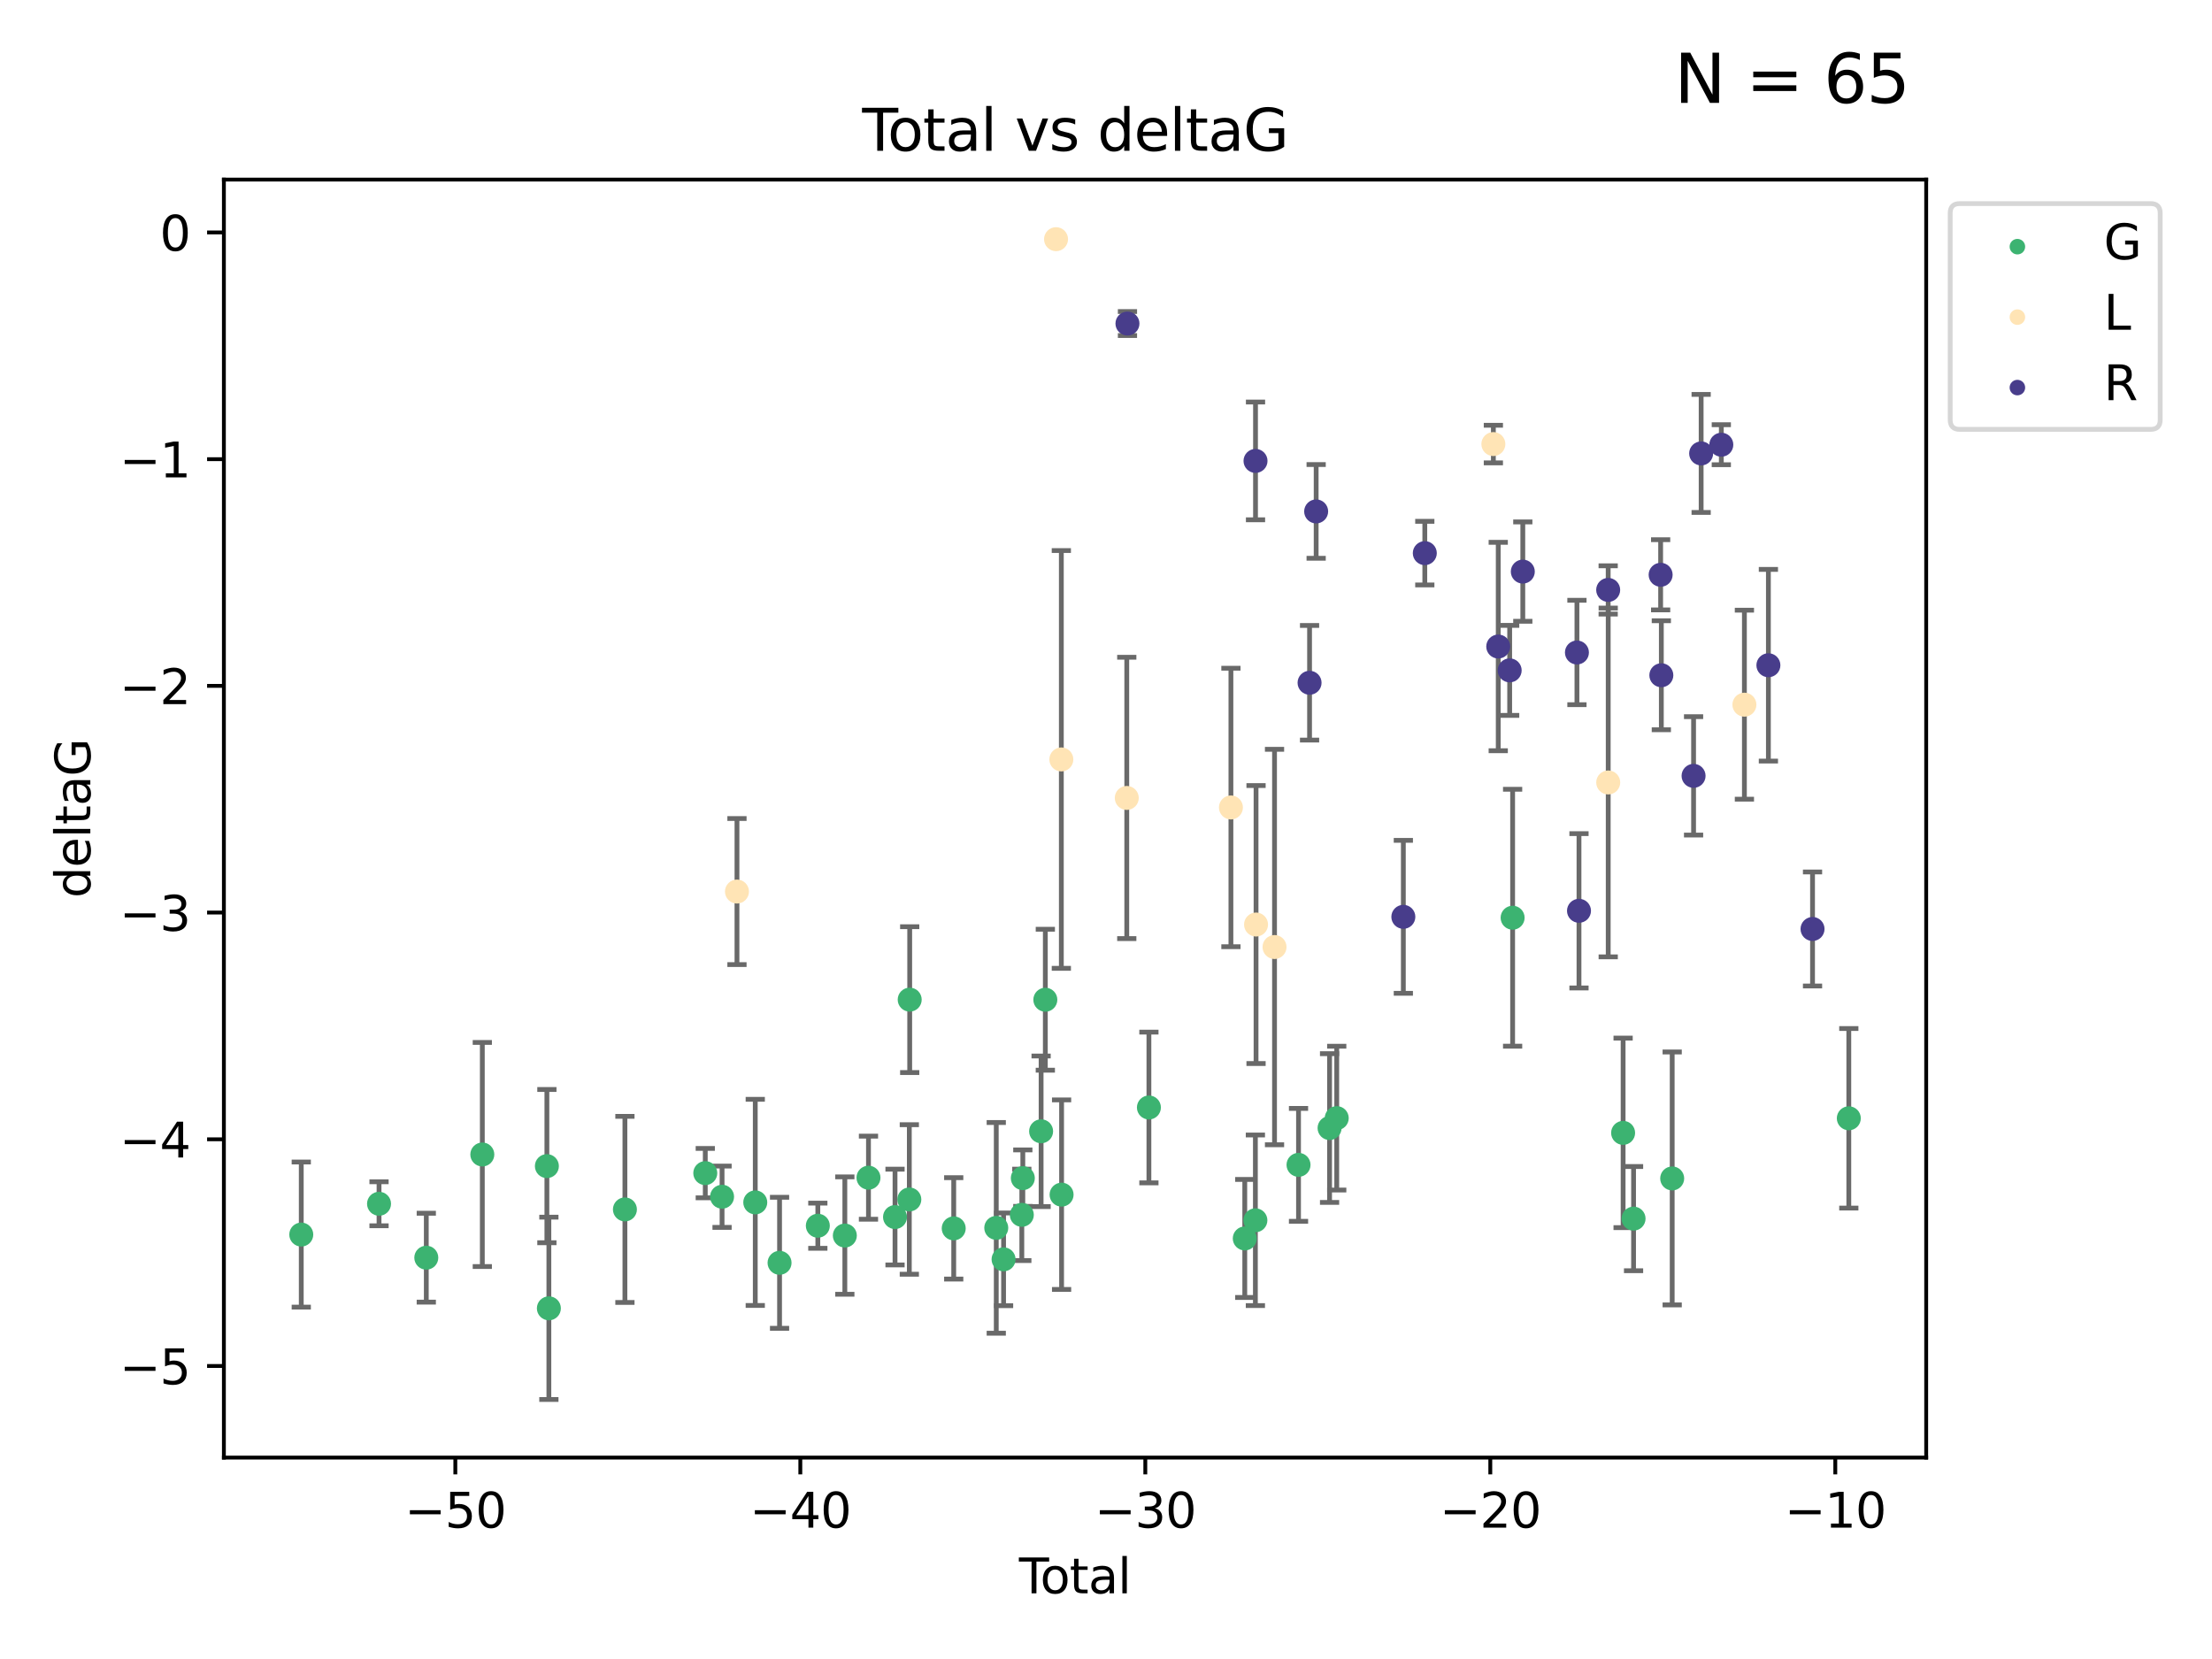 <?xml version="1.0" encoding="utf-8" standalone="no"?>
<!DOCTYPE svg PUBLIC "-//W3C//DTD SVG 1.1//EN"
  "http://www.w3.org/Graphics/SVG/1.1/DTD/svg11.dtd">
<svg xmlns:xlink="http://www.w3.org/1999/xlink" width="460.8pt" height="345.6pt" viewBox="0 0 460.8 345.6" xmlns="http://www.w3.org/2000/svg" version="1.1">
 <defs>
  <style type="text/css">*{stroke-linejoin: round; stroke-linecap: butt}</style>
 </defs>
 <g id="figure_1">
  <g id="patch_1">
   <path d="M 0 345.6 
L 460.8 345.6 
L 460.8 0 
L 0 0 
z
" style="fill: #ffffff"/>
  </g>
  <g id="axes_1">
   <g id="patch_2">
    <path d="M 46.64 303.64 
L 401.26 303.64 
L 401.26 37.411 
L 46.64 37.411 
z
" style="fill: #ffffff"/>
   </g>
   <g id="PathCollection_1">
    <defs>
     <path id="m5135f55300" d="M 0 1.118 
C 0.297 1.118 0.581 1 0.791 0.791 
C 1 0.581 1.118 0.297 1.118 0 
C 1.118 -0.297 1 -0.581 0.791 -0.791 
C 0.581 -1 0.297 -1.118 0 -1.118 
C -0.297 -1.118 -0.581 -1 -0.791 -0.791 
C -1 -0.581 -1.118 -0.297 -1.118 0 
C -1.118 0.297 -1 0.581 -0.791 0.791 
C -0.581 1 -0.297 1.118 0 1.118 
z
" style="stroke: #3cb371"/>
    </defs>
    <g clip-path="url(#pbab7cc0da3)">
     <use xlink:href="#m5135f55300" x="62.759" y="257.182" style="fill: #3cb371; stroke: #3cb371"/>
     <use xlink:href="#m5135f55300" x="78.96" y="250.768" style="fill: #3cb371; stroke: #3cb371"/>
     <use xlink:href="#m5135f55300" x="88.805" y="261.999" style="fill: #3cb371; stroke: #3cb371"/>
     <use xlink:href="#m5135f55300" x="100.475" y="240.501" style="fill: #3cb371; stroke: #3cb371"/>
     <use xlink:href="#m5135f55300" x="113.926" y="242.922" style="fill: #3cb371; stroke: #3cb371"/>
     <use xlink:href="#m5135f55300" x="114.341" y="272.546" style="fill: #3cb371; stroke: #3cb371"/>
     <use xlink:href="#m5135f55300" x="130.182" y="251.943" style="fill: #3cb371; stroke: #3cb371"/>
     <use xlink:href="#m5135f55300" x="146.922" y="244.382" style="fill: #3cb371; stroke: #3cb371"/>
     <use xlink:href="#m5135f55300" x="150.418" y="249.3" style="fill: #3cb371; stroke: #3cb371"/>
     <use xlink:href="#m5135f55300" x="157.336" y="250.479" style="fill: #3cb371; stroke: #3cb371"/>
     <use xlink:href="#m5135f55300" x="162.396" y="263.065" style="fill: #3cb371; stroke: #3cb371"/>
     <use xlink:href="#m5135f55300" x="170.369" y="255.34" style="fill: #3cb371; stroke: #3cb371"/>
     <use xlink:href="#m5135f55300" x="175.995" y="257.388" style="fill: #3cb371; stroke: #3cb371"/>
     <use xlink:href="#m5135f55300" x="180.92" y="245.332" style="fill: #3cb371; stroke: #3cb371"/>
     <use xlink:href="#m5135f55300" x="186.45" y="253.533" style="fill: #3cb371; stroke: #3cb371"/>
     <use xlink:href="#m5135f55300" x="189.429" y="249.871" style="fill: #3cb371; stroke: #3cb371"/>
     <use xlink:href="#m5135f55300" x="189.507" y="208.243" style="fill: #3cb371; stroke: #3cb371"/>
     <use xlink:href="#m5135f55300" x="198.678" y="255.891" style="fill: #3cb371; stroke: #3cb371"/>
     <use xlink:href="#m5135f55300" x="207.539" y="255.787" style="fill: #3cb371; stroke: #3cb371"/>
     <use xlink:href="#m5135f55300" x="209.063" y="262.342" style="fill: #3cb371; stroke: #3cb371"/>
     <use xlink:href="#m5135f55300" x="212.864" y="253.075" style="fill: #3cb371; stroke: #3cb371"/>
     <use xlink:href="#m5135f55300" x="213.072" y="245.425" style="fill: #3cb371; stroke: #3cb371"/>
     <use xlink:href="#m5135f55300" x="216.882" y="235.668" style="fill: #3cb371; stroke: #3cb371"/>
     <use xlink:href="#m5135f55300" x="217.762" y="208.261" style="fill: #3cb371; stroke: #3cb371"/>
     <use xlink:href="#m5135f55300" x="221.148" y="248.867" style="fill: #3cb371; stroke: #3cb371"/>
     <use xlink:href="#m5135f55300" x="239.339" y="230.71" style="fill: #3cb371; stroke: #3cb371"/>
     <use xlink:href="#m5135f55300" x="259.309" y="257.991" style="fill: #3cb371; stroke: #3cb371"/>
     <use xlink:href="#m5135f55300" x="261.52" y="254.21" style="fill: #3cb371; stroke: #3cb371"/>
     <use xlink:href="#m5135f55300" x="270.506" y="242.66" style="fill: #3cb371; stroke: #3cb371"/>
     <use xlink:href="#m5135f55300" x="276.974" y="234.993" style="fill: #3cb371; stroke: #3cb371"/>
     <use xlink:href="#m5135f55300" x="278.466" y="232.924" style="fill: #3cb371; stroke: #3cb371"/>
     <use xlink:href="#m5135f55300" x="315.106" y="191.178" style="fill: #3cb371; stroke: #3cb371"/>
     <use xlink:href="#m5135f55300" x="338.124" y="235.999" style="fill: #3cb371; stroke: #3cb371"/>
     <use xlink:href="#m5135f55300" x="340.301" y="253.86" style="fill: #3cb371; stroke: #3cb371"/>
     <use xlink:href="#m5135f55300" x="348.347" y="245.49" style="fill: #3cb371; stroke: #3cb371"/>
     <use xlink:href="#m5135f55300" x="385.141" y="232.96" style="fill: #3cb371; stroke: #3cb371"/>
    </g>
   </g>
   <g id="PathCollection_2">
    <defs>
     <path id="m37484885b5" d="M 0 1.118 
C 0.297 1.118 0.581 1 0.791 0.791 
C 1 0.581 1.118 0.297 1.118 0 
C 1.118 -0.297 1 -0.581 0.791 -0.791 
C 0.581 -1 0.297 -1.118 0 -1.118 
C -0.297 -1.118 -0.581 -1 -0.791 -0.791 
C -1 -0.581 -1.118 -0.297 -1.118 0 
C -1.118 0.297 -1 0.581 -0.791 0.791 
C -0.581 1 -0.297 1.118 0 1.118 
z
" style="stroke: #ffe4b5"/>
    </defs>
    <g clip-path="url(#pbab7cc0da3)">
     <use xlink:href="#m37484885b5" x="153.524" y="185.725" style="fill: #ffe4b5; stroke: #ffe4b5"/>
     <use xlink:href="#m37484885b5" x="219.992" y="49.825" style="fill: #ffe4b5; stroke: #ffe4b5"/>
     <use xlink:href="#m37484885b5" x="221.096" y="158.203" style="fill: #ffe4b5; stroke: #ffe4b5"/>
     <use xlink:href="#m37484885b5" x="234.727" y="166.226" style="fill: #ffe4b5; stroke: #ffe4b5"/>
     <use xlink:href="#m37484885b5" x="256.424" y="168.208" style="fill: #ffe4b5; stroke: #ffe4b5"/>
     <use xlink:href="#m37484885b5" x="261.657" y="192.599" style="fill: #ffe4b5; stroke: #ffe4b5"/>
     <use xlink:href="#m37484885b5" x="265.507" y="197.283" style="fill: #ffe4b5; stroke: #ffe4b5"/>
     <use xlink:href="#m37484885b5" x="311.096" y="92.507" style="fill: #ffe4b5; stroke: #ffe4b5"/>
     <use xlink:href="#m37484885b5" x="335.021" y="163" style="fill: #ffe4b5; stroke: #ffe4b5"/>
     <use xlink:href="#m37484885b5" x="363.392" y="146.798" style="fill: #ffe4b5; stroke: #ffe4b5"/>
    </g>
   </g>
   <g id="PathCollection_3">
    <defs>
     <path id="m9a8fec0ed0" d="M 0 1.118 
C 0.297 1.118 0.581 1 0.791 0.791 
C 1 0.581 1.118 0.297 1.118 0 
C 1.118 -0.297 1 -0.581 0.791 -0.791 
C 0.581 -1 0.297 -1.118 0 -1.118 
C -0.297 -1.118 -0.581 -1 -0.791 -0.791 
C -1 -0.581 -1.118 -0.297 -1.118 0 
C -1.118 0.297 -1 0.581 -0.791 0.791 
C -0.581 1 -0.297 1.118 0 1.118 
z
" style="stroke: #483d8b"/>
    </defs>
    <g clip-path="url(#pbab7cc0da3)">
     <use xlink:href="#m9a8fec0ed0" x="234.87" y="67.402" style="fill: #483d8b; stroke: #483d8b"/>
     <use xlink:href="#m9a8fec0ed0" x="261.547" y="96.017" style="fill: #483d8b; stroke: #483d8b"/>
     <use xlink:href="#m9a8fec0ed0" x="272.806" y="142.234" style="fill: #483d8b; stroke: #483d8b"/>
     <use xlink:href="#m9a8fec0ed0" x="274.179" y="106.539" style="fill: #483d8b; stroke: #483d8b"/>
     <use xlink:href="#m9a8fec0ed0" x="292.342" y="190.994" style="fill: #483d8b; stroke: #483d8b"/>
     <use xlink:href="#m9a8fec0ed0" x="296.812" y="115.228" style="fill: #483d8b; stroke: #483d8b"/>
     <use xlink:href="#m9a8fec0ed0" x="312.111" y="134.683" style="fill: #483d8b; stroke: #483d8b"/>
     <use xlink:href="#m9a8fec0ed0" x="314.492" y="139.652" style="fill: #483d8b; stroke: #483d8b"/>
     <use xlink:href="#m9a8fec0ed0" x="317.228" y="119.074" style="fill: #483d8b; stroke: #483d8b"/>
     <use xlink:href="#m9a8fec0ed0" x="328.504" y="135.925" style="fill: #483d8b; stroke: #483d8b"/>
     <use xlink:href="#m9a8fec0ed0" x="328.933" y="189.737" style="fill: #483d8b; stroke: #483d8b"/>
     <use xlink:href="#m9a8fec0ed0" x="335.013" y="122.892" style="fill: #483d8b; stroke: #483d8b"/>
     <use xlink:href="#m9a8fec0ed0" x="345.941" y="119.738" style="fill: #483d8b; stroke: #483d8b"/>
     <use xlink:href="#m9a8fec0ed0" x="346.087" y="140.667" style="fill: #483d8b; stroke: #483d8b"/>
     <use xlink:href="#m9a8fec0ed0" x="352.802" y="161.626" style="fill: #483d8b; stroke: #483d8b"/>
     <use xlink:href="#m9a8fec0ed0" x="354.38" y="94.457" style="fill: #483d8b; stroke: #483d8b"/>
     <use xlink:href="#m9a8fec0ed0" x="358.582" y="92.644" style="fill: #483d8b; stroke: #483d8b"/>
     <use xlink:href="#m9a8fec0ed0" x="368.389" y="138.582" style="fill: #483d8b; stroke: #483d8b"/>
     <use xlink:href="#m9a8fec0ed0" x="377.584" y="193.524" style="fill: #483d8b; stroke: #483d8b"/>
    </g>
   </g>
   <g id="matplotlib.axis_1">
    <g id="xtick_1">
     <g id="line2d_1">
      <defs>
       <path id="m23b59e2f8d" d="M 0 0 
L 0 3.5 
" style="stroke: #000000; stroke-width: 0.8"/>
      </defs>
      <g>
       <use xlink:href="#m23b59e2f8d" x="94.853" y="303.64" style="stroke: #000000; stroke-width: 0.8"/>
      </g>
     </g>
     <g id="text_1">
      <!-- −50 -->
      <g transform="translate(84.301 318.238)scale(0.1 -0.1)">
       <defs>
        <path id="DejaVuSans-2212" d="M 678 2272 
L 4684 2272 
L 4684 1741 
L 678 1741 
L 678 2272 
z
" transform="scale(0.016)"/>
        <path id="DejaVuSans-35" d="M 691 4666 
L 3169 4666 
L 3169 4134 
L 1269 4134 
L 1269 2991 
Q 1406 3038 1543 3061 
Q 1681 3084 1819 3084 
Q 2600 3084 3056 2656 
Q 3513 2228 3513 1497 
Q 3513 744 3044 326 
Q 2575 -91 1722 -91 
Q 1428 -91 1123 -41 
Q 819 9 494 109 
L 494 744 
Q 775 591 1075 516 
Q 1375 441 1709 441 
Q 2250 441 2565 725 
Q 2881 1009 2881 1497 
Q 2881 1984 2565 2268 
Q 2250 2553 1709 2553 
Q 1456 2553 1204 2497 
Q 953 2441 691 2322 
L 691 4666 
z
" transform="scale(0.016)"/>
        <path id="DejaVuSans-30" d="M 2034 4250 
Q 1547 4250 1301 3770 
Q 1056 3291 1056 2328 
Q 1056 1369 1301 889 
Q 1547 409 2034 409 
Q 2525 409 2770 889 
Q 3016 1369 3016 2328 
Q 3016 3291 2770 3770 
Q 2525 4250 2034 4250 
z
M 2034 4750 
Q 2819 4750 3233 4129 
Q 3647 3509 3647 2328 
Q 3647 1150 3233 529 
Q 2819 -91 2034 -91 
Q 1250 -91 836 529 
Q 422 1150 422 2328 
Q 422 3509 836 4129 
Q 1250 4750 2034 4750 
z
" transform="scale(0.016)"/>
       </defs>
       <use xlink:href="#DejaVuSans-2212"/>
       <use xlink:href="#DejaVuSans-35" x="83.789"/>
       <use xlink:href="#DejaVuSans-30" x="147.412"/>
      </g>
     </g>
    </g>
    <g id="xtick_2">
     <g id="line2d_2">
      <g>
       <use xlink:href="#m23b59e2f8d" x="166.721" y="303.64" style="stroke: #000000; stroke-width: 0.8"/>
      </g>
     </g>
     <g id="text_2">
      <!-- −40 -->
      <g transform="translate(156.168 318.238)scale(0.1 -0.1)">
       <defs>
        <path id="DejaVuSans-34" d="M 2419 4116 
L 825 1625 
L 2419 1625 
L 2419 4116 
z
M 2253 4666 
L 3047 4666 
L 3047 1625 
L 3713 1625 
L 3713 1100 
L 3047 1100 
L 3047 0 
L 2419 0 
L 2419 1100 
L 313 1100 
L 313 1709 
L 2253 4666 
z
" transform="scale(0.016)"/>
       </defs>
       <use xlink:href="#DejaVuSans-2212"/>
       <use xlink:href="#DejaVuSans-34" x="83.789"/>
       <use xlink:href="#DejaVuSans-30" x="147.412"/>
      </g>
     </g>
    </g>
    <g id="xtick_3">
     <g id="line2d_3">
      <g>
       <use xlink:href="#m23b59e2f8d" x="238.588" y="303.64" style="stroke: #000000; stroke-width: 0.8"/>
      </g>
     </g>
     <g id="text_3">
      <!-- −30 -->
      <g transform="translate(228.036 318.238)scale(0.1 -0.1)">
       <defs>
        <path id="DejaVuSans-33" d="M 2597 2516 
Q 3050 2419 3304 2112 
Q 3559 1806 3559 1356 
Q 3559 666 3084 287 
Q 2609 -91 1734 -91 
Q 1441 -91 1130 -33 
Q 819 25 488 141 
L 488 750 
Q 750 597 1062 519 
Q 1375 441 1716 441 
Q 2309 441 2620 675 
Q 2931 909 2931 1356 
Q 2931 1769 2642 2001 
Q 2353 2234 1838 2234 
L 1294 2234 
L 1294 2753 
L 1863 2753 
Q 2328 2753 2575 2939 
Q 2822 3125 2822 3475 
Q 2822 3834 2567 4026 
Q 2313 4219 1838 4219 
Q 1578 4219 1281 4162 
Q 984 4106 628 3988 
L 628 4550 
Q 988 4650 1302 4700 
Q 1616 4750 1894 4750 
Q 2613 4750 3031 4423 
Q 3450 4097 3450 3541 
Q 3450 3153 3228 2886 
Q 3006 2619 2597 2516 
z
" transform="scale(0.016)"/>
       </defs>
       <use xlink:href="#DejaVuSans-2212"/>
       <use xlink:href="#DejaVuSans-33" x="83.789"/>
       <use xlink:href="#DejaVuSans-30" x="147.412"/>
      </g>
     </g>
    </g>
    <g id="xtick_4">
     <g id="line2d_4">
      <g>
       <use xlink:href="#m23b59e2f8d" x="310.456" y="303.64" style="stroke: #000000; stroke-width: 0.8"/>
      </g>
     </g>
     <g id="text_4">
      <!-- −20 -->
      <g transform="translate(299.904 318.238)scale(0.1 -0.1)">
       <defs>
        <path id="DejaVuSans-32" d="M 1228 531 
L 3431 531 
L 3431 0 
L 469 0 
L 469 531 
Q 828 903 1448 1529 
Q 2069 2156 2228 2338 
Q 2531 2678 2651 2914 
Q 2772 3150 2772 3378 
Q 2772 3750 2511 3984 
Q 2250 4219 1831 4219 
Q 1534 4219 1204 4116 
Q 875 4013 500 3803 
L 500 4441 
Q 881 4594 1212 4672 
Q 1544 4750 1819 4750 
Q 2544 4750 2975 4387 
Q 3406 4025 3406 3419 
Q 3406 3131 3298 2873 
Q 3191 2616 2906 2266 
Q 2828 2175 2409 1742 
Q 1991 1309 1228 531 
z
" transform="scale(0.016)"/>
       </defs>
       <use xlink:href="#DejaVuSans-2212"/>
       <use xlink:href="#DejaVuSans-32" x="83.789"/>
       <use xlink:href="#DejaVuSans-30" x="147.412"/>
      </g>
     </g>
    </g>
    <g id="xtick_5">
     <g id="line2d_5">
      <g>
       <use xlink:href="#m23b59e2f8d" x="382.324" y="303.64" style="stroke: #000000; stroke-width: 0.8"/>
      </g>
     </g>
     <g id="text_5">
      <!-- −10 -->
      <g transform="translate(371.771 318.238)scale(0.1 -0.1)">
       <defs>
        <path id="DejaVuSans-31" d="M 794 531 
L 1825 531 
L 1825 4091 
L 703 3866 
L 703 4441 
L 1819 4666 
L 2450 4666 
L 2450 531 
L 3481 531 
L 3481 0 
L 794 0 
L 794 531 
z
" transform="scale(0.016)"/>
       </defs>
       <use xlink:href="#DejaVuSans-2212"/>
       <use xlink:href="#DejaVuSans-31" x="83.789"/>
       <use xlink:href="#DejaVuSans-30" x="147.412"/>
      </g>
     </g>
    </g>
    <g id="text_6">
     <!-- Total -->
     <g transform="translate(212.273 331.917)scale(0.1 -0.1)">
      <defs>
       <path id="DejaVuSans-54" d="M -19 4666 
L 3928 4666 
L 3928 4134 
L 2272 4134 
L 2272 0 
L 1638 0 
L 1638 4134 
L -19 4134 
L -19 4666 
z
" transform="scale(0.016)"/>
       <path id="DejaVuSans-6f" d="M 1959 3097 
Q 1497 3097 1228 2736 
Q 959 2375 959 1747 
Q 959 1119 1226 758 
Q 1494 397 1959 397 
Q 2419 397 2687 759 
Q 2956 1122 2956 1747 
Q 2956 2369 2687 2733 
Q 2419 3097 1959 3097 
z
M 1959 3584 
Q 2709 3584 3137 3096 
Q 3566 2609 3566 1747 
Q 3566 888 3137 398 
Q 2709 -91 1959 -91 
Q 1206 -91 779 398 
Q 353 888 353 1747 
Q 353 2609 779 3096 
Q 1206 3584 1959 3584 
z
" transform="scale(0.016)"/>
       <path id="DejaVuSans-74" d="M 1172 4494 
L 1172 3500 
L 2356 3500 
L 2356 3053 
L 1172 3053 
L 1172 1153 
Q 1172 725 1289 603 
Q 1406 481 1766 481 
L 2356 481 
L 2356 0 
L 1766 0 
Q 1100 0 847 248 
Q 594 497 594 1153 
L 594 3053 
L 172 3053 
L 172 3500 
L 594 3500 
L 594 4494 
L 1172 4494 
z
" transform="scale(0.016)"/>
       <path id="DejaVuSans-61" d="M 2194 1759 
Q 1497 1759 1228 1600 
Q 959 1441 959 1056 
Q 959 750 1161 570 
Q 1363 391 1709 391 
Q 2188 391 2477 730 
Q 2766 1069 2766 1631 
L 2766 1759 
L 2194 1759 
z
M 3341 1997 
L 3341 0 
L 2766 0 
L 2766 531 
Q 2569 213 2275 61 
Q 1981 -91 1556 -91 
Q 1019 -91 701 211 
Q 384 513 384 1019 
Q 384 1609 779 1909 
Q 1175 2209 1959 2209 
L 2766 2209 
L 2766 2266 
Q 2766 2663 2505 2880 
Q 2244 3097 1772 3097 
Q 1472 3097 1187 3025 
Q 903 2953 641 2809 
L 641 3341 
Q 956 3463 1253 3523 
Q 1550 3584 1831 3584 
Q 2591 3584 2966 3190 
Q 3341 2797 3341 1997 
z
" transform="scale(0.016)"/>
       <path id="DejaVuSans-6c" d="M 603 4863 
L 1178 4863 
L 1178 0 
L 603 0 
L 603 4863 
z
" transform="scale(0.016)"/>
      </defs>
      <use xlink:href="#DejaVuSans-54"/>
      <use xlink:href="#DejaVuSans-6f" x="44.084"/>
      <use xlink:href="#DejaVuSans-74" x="105.266"/>
      <use xlink:href="#DejaVuSans-61" x="144.475"/>
      <use xlink:href="#DejaVuSans-6c" x="205.754"/>
     </g>
    </g>
   </g>
   <g id="matplotlib.axis_2">
    <g id="ytick_1">
     <g id="line2d_6">
      <defs>
       <path id="madae3abb67" d="M 0 0 
L -3.5 0 
" style="stroke: #000000; stroke-width: 0.8"/>
      </defs>
      <g>
       <use xlink:href="#madae3abb67" x="46.64" y="284.56" style="stroke: #000000; stroke-width: 0.8"/>
      </g>
     </g>
     <g id="text_7">
      <!-- −5 -->
      <g transform="translate(24.898 288.36)scale(0.1 -0.1)">
       <use xlink:href="#DejaVuSans-2212"/>
       <use xlink:href="#DejaVuSans-35" x="83.789"/>
      </g>
     </g>
    </g>
    <g id="ytick_2">
     <g id="line2d_7">
      <g>
       <use xlink:href="#madae3abb67" x="46.64" y="237.333" style="stroke: #000000; stroke-width: 0.8"/>
      </g>
     </g>
     <g id="text_8">
      <!-- −4 -->
      <g transform="translate(24.898 241.132)scale(0.1 -0.1)">
       <use xlink:href="#DejaVuSans-2212"/>
       <use xlink:href="#DejaVuSans-34" x="83.789"/>
      </g>
     </g>
    </g>
    <g id="ytick_3">
     <g id="line2d_8">
      <g>
       <use xlink:href="#madae3abb67" x="46.64" y="190.106" style="stroke: #000000; stroke-width: 0.8"/>
      </g>
     </g>
     <g id="text_9">
      <!-- −3 -->
      <g transform="translate(24.898 193.905)scale(0.1 -0.1)">
       <use xlink:href="#DejaVuSans-2212"/>
       <use xlink:href="#DejaVuSans-33" x="83.789"/>
      </g>
     </g>
    </g>
    <g id="ytick_4">
     <g id="line2d_9">
      <g>
       <use xlink:href="#madae3abb67" x="46.64" y="142.878" style="stroke: #000000; stroke-width: 0.8"/>
      </g>
     </g>
     <g id="text_10">
      <!-- −2 -->
      <g transform="translate(24.898 146.677)scale(0.1 -0.1)">
       <use xlink:href="#DejaVuSans-2212"/>
       <use xlink:href="#DejaVuSans-32" x="83.789"/>
      </g>
     </g>
    </g>
    <g id="ytick_5">
     <g id="line2d_10">
      <g>
       <use xlink:href="#madae3abb67" x="46.64" y="95.651" style="stroke: #000000; stroke-width: 0.8"/>
      </g>
     </g>
     <g id="text_11">
      <!-- −1 -->
      <g transform="translate(24.898 99.45)scale(0.1 -0.1)">
       <use xlink:href="#DejaVuSans-2212"/>
       <use xlink:href="#DejaVuSans-31" x="83.789"/>
      </g>
     </g>
    </g>
    <g id="ytick_6">
     <g id="line2d_11">
      <g>
       <use xlink:href="#madae3abb67" x="46.64" y="48.423" style="stroke: #000000; stroke-width: 0.8"/>
      </g>
     </g>
     <g id="text_12">
      <!-- 0 -->
      <g transform="translate(33.278 52.223)scale(0.1 -0.1)">
       <use xlink:href="#DejaVuSans-30"/>
      </g>
     </g>
    </g>
    <g id="text_13">
     <!-- deltaG -->
     <g transform="translate(18.818 187.064)rotate(-90)scale(0.1 -0.1)">
      <defs>
       <path id="DejaVuSans-64" d="M 2906 2969 
L 2906 4863 
L 3481 4863 
L 3481 0 
L 2906 0 
L 2906 525 
Q 2725 213 2448 61 
Q 2172 -91 1784 -91 
Q 1150 -91 751 415 
Q 353 922 353 1747 
Q 353 2572 751 3078 
Q 1150 3584 1784 3584 
Q 2172 3584 2448 3432 
Q 2725 3281 2906 2969 
z
M 947 1747 
Q 947 1113 1208 752 
Q 1469 391 1925 391 
Q 2381 391 2643 752 
Q 2906 1113 2906 1747 
Q 2906 2381 2643 2742 
Q 2381 3103 1925 3103 
Q 1469 3103 1208 2742 
Q 947 2381 947 1747 
z
" transform="scale(0.016)"/>
       <path id="DejaVuSans-65" d="M 3597 1894 
L 3597 1613 
L 953 1613 
Q 991 1019 1311 708 
Q 1631 397 2203 397 
Q 2534 397 2845 478 
Q 3156 559 3463 722 
L 3463 178 
Q 3153 47 2828 -22 
Q 2503 -91 2169 -91 
Q 1331 -91 842 396 
Q 353 884 353 1716 
Q 353 2575 817 3079 
Q 1281 3584 2069 3584 
Q 2775 3584 3186 3129 
Q 3597 2675 3597 1894 
z
M 3022 2063 
Q 3016 2534 2758 2815 
Q 2500 3097 2075 3097 
Q 1594 3097 1305 2825 
Q 1016 2553 972 2059 
L 3022 2063 
z
" transform="scale(0.016)"/>
       <path id="DejaVuSans-47" d="M 3809 666 
L 3809 1919 
L 2778 1919 
L 2778 2438 
L 4434 2438 
L 4434 434 
Q 4069 175 3628 42 
Q 3188 -91 2688 -91 
Q 1594 -91 976 548 
Q 359 1188 359 2328 
Q 359 3472 976 4111 
Q 1594 4750 2688 4750 
Q 3144 4750 3555 4637 
Q 3966 4525 4313 4306 
L 4313 3634 
Q 3963 3931 3569 4081 
Q 3175 4231 2741 4231 
Q 1884 4231 1454 3753 
Q 1025 3275 1025 2328 
Q 1025 1384 1454 906 
Q 1884 428 2741 428 
Q 3075 428 3337 486 
Q 3600 544 3809 666 
z
" transform="scale(0.016)"/>
      </defs>
      <use xlink:href="#DejaVuSans-64"/>
      <use xlink:href="#DejaVuSans-65" x="63.477"/>
      <use xlink:href="#DejaVuSans-6c" x="125"/>
      <use xlink:href="#DejaVuSans-74" x="152.783"/>
      <use xlink:href="#DejaVuSans-61" x="191.992"/>
      <use xlink:href="#DejaVuSans-47" x="253.271"/>
     </g>
    </g>
   </g>
   <g id="LineCollection_1">
    <path d="M 62.759 272.296 
L 62.759 242.068 
" clip-path="url(#pbab7cc0da3)" style="fill: none; stroke: #696969"/>
    <path d="M 78.96 255.351 
L 78.96 246.184 
" clip-path="url(#pbab7cc0da3)" style="fill: none; stroke: #696969"/>
    <path d="M 88.805 271.258 
L 88.805 252.74 
" clip-path="url(#pbab7cc0da3)" style="fill: none; stroke: #696969"/>
    <path d="M 100.475 263.84 
L 100.475 217.163 
" clip-path="url(#pbab7cc0da3)" style="fill: none; stroke: #696969"/>
    <path d="M 113.926 258.884 
L 113.926 226.961 
" clip-path="url(#pbab7cc0da3)" style="fill: none; stroke: #696969"/>
    <path d="M 114.341 291.539 
L 114.341 253.554 
" clip-path="url(#pbab7cc0da3)" style="fill: none; stroke: #696969"/>
    <path d="M 130.182 271.328 
L 130.182 232.557 
" clip-path="url(#pbab7cc0da3)" style="fill: none; stroke: #696969"/>
    <path d="M 146.922 249.527 
L 146.922 239.237 
" clip-path="url(#pbab7cc0da3)" style="fill: none; stroke: #696969"/>
    <path d="M 150.418 255.687 
L 150.418 242.912 
" clip-path="url(#pbab7cc0da3)" style="fill: none; stroke: #696969"/>
    <path d="M 157.336 271.953 
L 157.336 229.006 
" clip-path="url(#pbab7cc0da3)" style="fill: none; stroke: #696969"/>
    <path d="M 162.396 276.714 
L 162.396 249.415 
" clip-path="url(#pbab7cc0da3)" style="fill: none; stroke: #696969"/>
    <path d="M 170.369 260.046 
L 170.369 250.634 
" clip-path="url(#pbab7cc0da3)" style="fill: none; stroke: #696969"/>
    <path d="M 175.995 269.616 
L 175.995 245.16 
" clip-path="url(#pbab7cc0da3)" style="fill: none; stroke: #696969"/>
    <path d="M 180.92 253.984 
L 180.92 236.68 
" clip-path="url(#pbab7cc0da3)" style="fill: none; stroke: #696969"/>
    <path d="M 186.45 263.506 
L 186.45 243.559 
" clip-path="url(#pbab7cc0da3)" style="fill: none; stroke: #696969"/>
    <path d="M 189.429 265.445 
L 189.429 234.297 
" clip-path="url(#pbab7cc0da3)" style="fill: none; stroke: #696969"/>
    <path d="M 189.507 223.434 
L 189.507 193.052 
" clip-path="url(#pbab7cc0da3)" style="fill: none; stroke: #696969"/>
    <path d="M 198.678 266.454 
L 198.678 245.329 
" clip-path="url(#pbab7cc0da3)" style="fill: none; stroke: #696969"/>
    <path d="M 207.539 277.735 
L 207.539 233.84 
" clip-path="url(#pbab7cc0da3)" style="fill: none; stroke: #696969"/>
    <path d="M 209.063 272.002 
L 209.063 252.682 
" clip-path="url(#pbab7cc0da3)" style="fill: none; stroke: #696969"/>
    <path d="M 212.864 262.599 
L 212.864 243.552 
" clip-path="url(#pbab7cc0da3)" style="fill: none; stroke: #696969"/>
    <path d="M 213.072 251.305 
L 213.072 239.545 
" clip-path="url(#pbab7cc0da3)" style="fill: none; stroke: #696969"/>
    <path d="M 216.882 251.35 
L 216.882 219.987 
" clip-path="url(#pbab7cc0da3)" style="fill: none; stroke: #696969"/>
    <path d="M 217.762 222.943 
L 217.762 193.58 
" clip-path="url(#pbab7cc0da3)" style="fill: none; stroke: #696969"/>
    <path d="M 221.148 268.609 
L 221.148 229.125 
" clip-path="url(#pbab7cc0da3)" style="fill: none; stroke: #696969"/>
    <path d="M 239.339 246.412 
L 239.339 215.007 
" clip-path="url(#pbab7cc0da3)" style="fill: none; stroke: #696969"/>
    <path d="M 259.309 270.285 
L 259.309 245.697 
" clip-path="url(#pbab7cc0da3)" style="fill: none; stroke: #696969"/>
    <path d="M 261.52 271.98 
L 261.52 236.439 
" clip-path="url(#pbab7cc0da3)" style="fill: none; stroke: #696969"/>
    <path d="M 270.506 254.419 
L 270.506 230.902 
" clip-path="url(#pbab7cc0da3)" style="fill: none; stroke: #696969"/>
    <path d="M 276.974 250.487 
L 276.974 219.499 
" clip-path="url(#pbab7cc0da3)" style="fill: none; stroke: #696969"/>
    <path d="M 278.466 247.9 
L 278.466 217.947 
" clip-path="url(#pbab7cc0da3)" style="fill: none; stroke: #696969"/>
    <path d="M 315.106 217.938 
L 315.106 164.418 
" clip-path="url(#pbab7cc0da3)" style="fill: none; stroke: #696969"/>
    <path d="M 338.124 255.74 
L 338.124 216.257 
" clip-path="url(#pbab7cc0da3)" style="fill: none; stroke: #696969"/>
    <path d="M 340.301 264.71 
L 340.301 243.009 
" clip-path="url(#pbab7cc0da3)" style="fill: none; stroke: #696969"/>
    <path d="M 348.347 271.836 
L 348.347 219.145 
" clip-path="url(#pbab7cc0da3)" style="fill: none; stroke: #696969"/>
    <path d="M 385.141 251.662 
L 385.141 214.257 
" clip-path="url(#pbab7cc0da3)" style="fill: none; stroke: #696969"/>
   </g>
   <g id="line2d_12">
    <defs>
     <path id="mf648a1921f" d="M 2 0 
L -2 -0 
" style="stroke: #696969"/>
    </defs>
    <g clip-path="url(#pbab7cc0da3)">
     <use xlink:href="#mf648a1921f" x="62.759" y="272.296" style="fill: #696969; stroke: #696969"/>
     <use xlink:href="#mf648a1921f" x="78.96" y="255.351" style="fill: #696969; stroke: #696969"/>
     <use xlink:href="#mf648a1921f" x="88.805" y="271.258" style="fill: #696969; stroke: #696969"/>
     <use xlink:href="#mf648a1921f" x="100.475" y="263.84" style="fill: #696969; stroke: #696969"/>
     <use xlink:href="#mf648a1921f" x="113.926" y="258.884" style="fill: #696969; stroke: #696969"/>
     <use xlink:href="#mf648a1921f" x="114.341" y="291.539" style="fill: #696969; stroke: #696969"/>
     <use xlink:href="#mf648a1921f" x="130.182" y="271.328" style="fill: #696969; stroke: #696969"/>
     <use xlink:href="#mf648a1921f" x="146.922" y="249.527" style="fill: #696969; stroke: #696969"/>
     <use xlink:href="#mf648a1921f" x="150.418" y="255.687" style="fill: #696969; stroke: #696969"/>
     <use xlink:href="#mf648a1921f" x="157.336" y="271.953" style="fill: #696969; stroke: #696969"/>
     <use xlink:href="#mf648a1921f" x="162.396" y="276.714" style="fill: #696969; stroke: #696969"/>
     <use xlink:href="#mf648a1921f" x="170.369" y="260.046" style="fill: #696969; stroke: #696969"/>
     <use xlink:href="#mf648a1921f" x="175.995" y="269.616" style="fill: #696969; stroke: #696969"/>
     <use xlink:href="#mf648a1921f" x="180.92" y="253.984" style="fill: #696969; stroke: #696969"/>
     <use xlink:href="#mf648a1921f" x="186.45" y="263.506" style="fill: #696969; stroke: #696969"/>
     <use xlink:href="#mf648a1921f" x="189.429" y="265.445" style="fill: #696969; stroke: #696969"/>
     <use xlink:href="#mf648a1921f" x="189.507" y="223.434" style="fill: #696969; stroke: #696969"/>
     <use xlink:href="#mf648a1921f" x="198.678" y="266.454" style="fill: #696969; stroke: #696969"/>
     <use xlink:href="#mf648a1921f" x="207.539" y="277.735" style="fill: #696969; stroke: #696969"/>
     <use xlink:href="#mf648a1921f" x="209.063" y="272.002" style="fill: #696969; stroke: #696969"/>
     <use xlink:href="#mf648a1921f" x="212.864" y="262.599" style="fill: #696969; stroke: #696969"/>
     <use xlink:href="#mf648a1921f" x="213.072" y="251.305" style="fill: #696969; stroke: #696969"/>
     <use xlink:href="#mf648a1921f" x="216.882" y="251.35" style="fill: #696969; stroke: #696969"/>
     <use xlink:href="#mf648a1921f" x="217.762" y="222.943" style="fill: #696969; stroke: #696969"/>
     <use xlink:href="#mf648a1921f" x="221.148" y="268.609" style="fill: #696969; stroke: #696969"/>
     <use xlink:href="#mf648a1921f" x="239.339" y="246.412" style="fill: #696969; stroke: #696969"/>
     <use xlink:href="#mf648a1921f" x="259.309" y="270.285" style="fill: #696969; stroke: #696969"/>
     <use xlink:href="#mf648a1921f" x="261.52" y="271.98" style="fill: #696969; stroke: #696969"/>
     <use xlink:href="#mf648a1921f" x="270.506" y="254.419" style="fill: #696969; stroke: #696969"/>
     <use xlink:href="#mf648a1921f" x="276.974" y="250.487" style="fill: #696969; stroke: #696969"/>
     <use xlink:href="#mf648a1921f" x="278.466" y="247.9" style="fill: #696969; stroke: #696969"/>
     <use xlink:href="#mf648a1921f" x="315.106" y="217.938" style="fill: #696969; stroke: #696969"/>
     <use xlink:href="#mf648a1921f" x="338.124" y="255.74" style="fill: #696969; stroke: #696969"/>
     <use xlink:href="#mf648a1921f" x="340.301" y="264.71" style="fill: #696969; stroke: #696969"/>
     <use xlink:href="#mf648a1921f" x="348.347" y="271.836" style="fill: #696969; stroke: #696969"/>
     <use xlink:href="#mf648a1921f" x="385.141" y="251.662" style="fill: #696969; stroke: #696969"/>
    </g>
   </g>
   <g id="line2d_13">
    <g clip-path="url(#pbab7cc0da3)">
     <use xlink:href="#mf648a1921f" x="62.759" y="242.068" style="fill: #696969; stroke: #696969"/>
     <use xlink:href="#mf648a1921f" x="78.96" y="246.184" style="fill: #696969; stroke: #696969"/>
     <use xlink:href="#mf648a1921f" x="88.805" y="252.74" style="fill: #696969; stroke: #696969"/>
     <use xlink:href="#mf648a1921f" x="100.475" y="217.163" style="fill: #696969; stroke: #696969"/>
     <use xlink:href="#mf648a1921f" x="113.926" y="226.961" style="fill: #696969; stroke: #696969"/>
     <use xlink:href="#mf648a1921f" x="114.341" y="253.554" style="fill: #696969; stroke: #696969"/>
     <use xlink:href="#mf648a1921f" x="130.182" y="232.557" style="fill: #696969; stroke: #696969"/>
     <use xlink:href="#mf648a1921f" x="146.922" y="239.237" style="fill: #696969; stroke: #696969"/>
     <use xlink:href="#mf648a1921f" x="150.418" y="242.912" style="fill: #696969; stroke: #696969"/>
     <use xlink:href="#mf648a1921f" x="157.336" y="229.006" style="fill: #696969; stroke: #696969"/>
     <use xlink:href="#mf648a1921f" x="162.396" y="249.415" style="fill: #696969; stroke: #696969"/>
     <use xlink:href="#mf648a1921f" x="170.369" y="250.634" style="fill: #696969; stroke: #696969"/>
     <use xlink:href="#mf648a1921f" x="175.995" y="245.16" style="fill: #696969; stroke: #696969"/>
     <use xlink:href="#mf648a1921f" x="180.92" y="236.68" style="fill: #696969; stroke: #696969"/>
     <use xlink:href="#mf648a1921f" x="186.45" y="243.559" style="fill: #696969; stroke: #696969"/>
     <use xlink:href="#mf648a1921f" x="189.429" y="234.297" style="fill: #696969; stroke: #696969"/>
     <use xlink:href="#mf648a1921f" x="189.507" y="193.052" style="fill: #696969; stroke: #696969"/>
     <use xlink:href="#mf648a1921f" x="198.678" y="245.329" style="fill: #696969; stroke: #696969"/>
     <use xlink:href="#mf648a1921f" x="207.539" y="233.84" style="fill: #696969; stroke: #696969"/>
     <use xlink:href="#mf648a1921f" x="209.063" y="252.682" style="fill: #696969; stroke: #696969"/>
     <use xlink:href="#mf648a1921f" x="212.864" y="243.552" style="fill: #696969; stroke: #696969"/>
     <use xlink:href="#mf648a1921f" x="213.072" y="239.545" style="fill: #696969; stroke: #696969"/>
     <use xlink:href="#mf648a1921f" x="216.882" y="219.987" style="fill: #696969; stroke: #696969"/>
     <use xlink:href="#mf648a1921f" x="217.762" y="193.58" style="fill: #696969; stroke: #696969"/>
     <use xlink:href="#mf648a1921f" x="221.148" y="229.125" style="fill: #696969; stroke: #696969"/>
     <use xlink:href="#mf648a1921f" x="239.339" y="215.007" style="fill: #696969; stroke: #696969"/>
     <use xlink:href="#mf648a1921f" x="259.309" y="245.697" style="fill: #696969; stroke: #696969"/>
     <use xlink:href="#mf648a1921f" x="261.52" y="236.439" style="fill: #696969; stroke: #696969"/>
     <use xlink:href="#mf648a1921f" x="270.506" y="230.902" style="fill: #696969; stroke: #696969"/>
     <use xlink:href="#mf648a1921f" x="276.974" y="219.499" style="fill: #696969; stroke: #696969"/>
     <use xlink:href="#mf648a1921f" x="278.466" y="217.947" style="fill: #696969; stroke: #696969"/>
     <use xlink:href="#mf648a1921f" x="315.106" y="164.418" style="fill: #696969; stroke: #696969"/>
     <use xlink:href="#mf648a1921f" x="338.124" y="216.257" style="fill: #696969; stroke: #696969"/>
     <use xlink:href="#mf648a1921f" x="340.301" y="243.009" style="fill: #696969; stroke: #696969"/>
     <use xlink:href="#mf648a1921f" x="348.347" y="219.145" style="fill: #696969; stroke: #696969"/>
     <use xlink:href="#mf648a1921f" x="385.141" y="214.257" style="fill: #696969; stroke: #696969"/>
    </g>
   </g>
   <g id="LineCollection_2">
    <path d="M 153.524 200.937 
L 153.524 170.512 
" clip-path="url(#pbab7cc0da3)" style="fill: none; stroke: #696969"/>
    <path d="M 219.992 50.137 
L 219.992 49.513 
" clip-path="url(#pbab7cc0da3)" style="fill: none; stroke: #696969"/>
    <path d="M 221.096 201.718 
L 221.096 114.688 
" clip-path="url(#pbab7cc0da3)" style="fill: none; stroke: #696969"/>
    <path d="M 234.727 195.528 
L 234.727 136.923 
" clip-path="url(#pbab7cc0da3)" style="fill: none; stroke: #696969"/>
    <path d="M 256.424 197.214 
L 256.424 139.202 
" clip-path="url(#pbab7cc0da3)" style="fill: none; stroke: #696969"/>
    <path d="M 261.657 221.554 
L 261.657 163.643 
" clip-path="url(#pbab7cc0da3)" style="fill: none; stroke: #696969"/>
    <path d="M 265.507 238.471 
L 265.507 156.095 
" clip-path="url(#pbab7cc0da3)" style="fill: none; stroke: #696969"/>
    <path d="M 311.096 96.423 
L 311.096 88.592 
" clip-path="url(#pbab7cc0da3)" style="fill: none; stroke: #696969"/>
    <path d="M 335.021 199.33 
L 335.021 126.67 
" clip-path="url(#pbab7cc0da3)" style="fill: none; stroke: #696969"/>
    <path d="M 363.392 166.48 
L 363.392 127.115 
" clip-path="url(#pbab7cc0da3)" style="fill: none; stroke: #696969"/>
   </g>
   <g id="line2d_14">
    <g clip-path="url(#pbab7cc0da3)">
     <use xlink:href="#mf648a1921f" x="153.524" y="200.937" style="fill: #696969; stroke: #696969"/>
     <use xlink:href="#mf648a1921f" x="219.992" y="50.137" style="fill: #696969; stroke: #696969"/>
     <use xlink:href="#mf648a1921f" x="221.096" y="201.718" style="fill: #696969; stroke: #696969"/>
     <use xlink:href="#mf648a1921f" x="234.727" y="195.528" style="fill: #696969; stroke: #696969"/>
     <use xlink:href="#mf648a1921f" x="256.424" y="197.214" style="fill: #696969; stroke: #696969"/>
     <use xlink:href="#mf648a1921f" x="261.657" y="221.554" style="fill: #696969; stroke: #696969"/>
     <use xlink:href="#mf648a1921f" x="265.507" y="238.471" style="fill: #696969; stroke: #696969"/>
     <use xlink:href="#mf648a1921f" x="311.096" y="96.423" style="fill: #696969; stroke: #696969"/>
     <use xlink:href="#mf648a1921f" x="335.021" y="199.33" style="fill: #696969; stroke: #696969"/>
     <use xlink:href="#mf648a1921f" x="363.392" y="166.48" style="fill: #696969; stroke: #696969"/>
    </g>
   </g>
   <g id="line2d_15">
    <g clip-path="url(#pbab7cc0da3)">
     <use xlink:href="#mf648a1921f" x="153.524" y="170.512" style="fill: #696969; stroke: #696969"/>
     <use xlink:href="#mf648a1921f" x="219.992" y="49.513" style="fill: #696969; stroke: #696969"/>
     <use xlink:href="#mf648a1921f" x="221.096" y="114.688" style="fill: #696969; stroke: #696969"/>
     <use xlink:href="#mf648a1921f" x="234.727" y="136.923" style="fill: #696969; stroke: #696969"/>
     <use xlink:href="#mf648a1921f" x="256.424" y="139.202" style="fill: #696969; stroke: #696969"/>
     <use xlink:href="#mf648a1921f" x="261.657" y="163.643" style="fill: #696969; stroke: #696969"/>
     <use xlink:href="#mf648a1921f" x="265.507" y="156.095" style="fill: #696969; stroke: #696969"/>
     <use xlink:href="#mf648a1921f" x="311.096" y="88.592" style="fill: #696969; stroke: #696969"/>
     <use xlink:href="#mf648a1921f" x="335.021" y="126.67" style="fill: #696969; stroke: #696969"/>
     <use xlink:href="#mf648a1921f" x="363.392" y="127.115" style="fill: #696969; stroke: #696969"/>
    </g>
   </g>
   <g id="LineCollection_3">
    <path d="M 234.87 69.902 
L 234.87 64.902 
" clip-path="url(#pbab7cc0da3)" style="fill: none; stroke: #696969"/>
    <path d="M 261.547 108.281 
L 261.547 83.752 
" clip-path="url(#pbab7cc0da3)" style="fill: none; stroke: #696969"/>
    <path d="M 272.806 154.175 
L 272.806 130.293 
" clip-path="url(#pbab7cc0da3)" style="fill: none; stroke: #696969"/>
    <path d="M 274.179 116.299 
L 274.179 96.778 
" clip-path="url(#pbab7cc0da3)" style="fill: none; stroke: #696969"/>
    <path d="M 292.342 206.925 
L 292.342 175.064 
" clip-path="url(#pbab7cc0da3)" style="fill: none; stroke: #696969"/>
    <path d="M 296.812 121.857 
L 296.812 108.6 
" clip-path="url(#pbab7cc0da3)" style="fill: none; stroke: #696969"/>
    <path d="M 312.111 156.391 
L 312.111 112.975 
" clip-path="url(#pbab7cc0da3)" style="fill: none; stroke: #696969"/>
    <path d="M 314.492 149.028 
L 314.492 130.277 
" clip-path="url(#pbab7cc0da3)" style="fill: none; stroke: #696969"/>
    <path d="M 317.228 129.423 
L 317.228 108.724 
" clip-path="url(#pbab7cc0da3)" style="fill: none; stroke: #696969"/>
    <path d="M 328.504 146.798 
L 328.504 125.052 
" clip-path="url(#pbab7cc0da3)" style="fill: none; stroke: #696969"/>
    <path d="M 328.933 205.813 
L 328.933 173.661 
" clip-path="url(#pbab7cc0da3)" style="fill: none; stroke: #696969"/>
    <path d="M 335.013 127.919 
L 335.013 117.865 
" clip-path="url(#pbab7cc0da3)" style="fill: none; stroke: #696969"/>
    <path d="M 345.941 127.048 
L 345.941 112.428 
" clip-path="url(#pbab7cc0da3)" style="fill: none; stroke: #696969"/>
    <path d="M 346.087 152.021 
L 346.087 129.313 
" clip-path="url(#pbab7cc0da3)" style="fill: none; stroke: #696969"/>
    <path d="M 352.802 173.954 
L 352.802 149.297 
" clip-path="url(#pbab7cc0da3)" style="fill: none; stroke: #696969"/>
    <path d="M 354.38 106.753 
L 354.38 82.161 
" clip-path="url(#pbab7cc0da3)" style="fill: none; stroke: #696969"/>
    <path d="M 358.582 96.814 
L 358.582 88.474 
" clip-path="url(#pbab7cc0da3)" style="fill: none; stroke: #696969"/>
    <path d="M 368.389 158.549 
L 368.389 118.615 
" clip-path="url(#pbab7cc0da3)" style="fill: none; stroke: #696969"/>
    <path d="M 377.584 205.401 
L 377.584 181.647 
" clip-path="url(#pbab7cc0da3)" style="fill: none; stroke: #696969"/>
   </g>
   <g id="line2d_16">
    <g clip-path="url(#pbab7cc0da3)">
     <use xlink:href="#mf648a1921f" x="234.87" y="69.902" style="fill: #696969; stroke: #696969"/>
     <use xlink:href="#mf648a1921f" x="261.547" y="108.281" style="fill: #696969; stroke: #696969"/>
     <use xlink:href="#mf648a1921f" x="272.806" y="154.175" style="fill: #696969; stroke: #696969"/>
     <use xlink:href="#mf648a1921f" x="274.179" y="116.299" style="fill: #696969; stroke: #696969"/>
     <use xlink:href="#mf648a1921f" x="292.342" y="206.925" style="fill: #696969; stroke: #696969"/>
     <use xlink:href="#mf648a1921f" x="296.812" y="121.857" style="fill: #696969; stroke: #696969"/>
     <use xlink:href="#mf648a1921f" x="312.111" y="156.391" style="fill: #696969; stroke: #696969"/>
     <use xlink:href="#mf648a1921f" x="314.492" y="149.028" style="fill: #696969; stroke: #696969"/>
     <use xlink:href="#mf648a1921f" x="317.228" y="129.423" style="fill: #696969; stroke: #696969"/>
     <use xlink:href="#mf648a1921f" x="328.504" y="146.798" style="fill: #696969; stroke: #696969"/>
     <use xlink:href="#mf648a1921f" x="328.933" y="205.813" style="fill: #696969; stroke: #696969"/>
     <use xlink:href="#mf648a1921f" x="335.013" y="127.919" style="fill: #696969; stroke: #696969"/>
     <use xlink:href="#mf648a1921f" x="345.941" y="127.048" style="fill: #696969; stroke: #696969"/>
     <use xlink:href="#mf648a1921f" x="346.087" y="152.021" style="fill: #696969; stroke: #696969"/>
     <use xlink:href="#mf648a1921f" x="352.802" y="173.954" style="fill: #696969; stroke: #696969"/>
     <use xlink:href="#mf648a1921f" x="354.38" y="106.753" style="fill: #696969; stroke: #696969"/>
     <use xlink:href="#mf648a1921f" x="358.582" y="96.814" style="fill: #696969; stroke: #696969"/>
     <use xlink:href="#mf648a1921f" x="368.389" y="158.549" style="fill: #696969; stroke: #696969"/>
     <use xlink:href="#mf648a1921f" x="377.584" y="205.401" style="fill: #696969; stroke: #696969"/>
    </g>
   </g>
   <g id="line2d_17">
    <g clip-path="url(#pbab7cc0da3)">
     <use xlink:href="#mf648a1921f" x="234.87" y="64.902" style="fill: #696969; stroke: #696969"/>
     <use xlink:href="#mf648a1921f" x="261.547" y="83.752" style="fill: #696969; stroke: #696969"/>
     <use xlink:href="#mf648a1921f" x="272.806" y="130.293" style="fill: #696969; stroke: #696969"/>
     <use xlink:href="#mf648a1921f" x="274.179" y="96.778" style="fill: #696969; stroke: #696969"/>
     <use xlink:href="#mf648a1921f" x="292.342" y="175.064" style="fill: #696969; stroke: #696969"/>
     <use xlink:href="#mf648a1921f" x="296.812" y="108.6" style="fill: #696969; stroke: #696969"/>
     <use xlink:href="#mf648a1921f" x="312.111" y="112.975" style="fill: #696969; stroke: #696969"/>
     <use xlink:href="#mf648a1921f" x="314.492" y="130.277" style="fill: #696969; stroke: #696969"/>
     <use xlink:href="#mf648a1921f" x="317.228" y="108.724" style="fill: #696969; stroke: #696969"/>
     <use xlink:href="#mf648a1921f" x="328.504" y="125.052" style="fill: #696969; stroke: #696969"/>
     <use xlink:href="#mf648a1921f" x="328.933" y="173.661" style="fill: #696969; stroke: #696969"/>
     <use xlink:href="#mf648a1921f" x="335.013" y="117.865" style="fill: #696969; stroke: #696969"/>
     <use xlink:href="#mf648a1921f" x="345.941" y="112.428" style="fill: #696969; stroke: #696969"/>
     <use xlink:href="#mf648a1921f" x="346.087" y="129.313" style="fill: #696969; stroke: #696969"/>
     <use xlink:href="#mf648a1921f" x="352.802" y="149.297" style="fill: #696969; stroke: #696969"/>
     <use xlink:href="#mf648a1921f" x="354.38" y="82.161" style="fill: #696969; stroke: #696969"/>
     <use xlink:href="#mf648a1921f" x="358.582" y="88.474" style="fill: #696969; stroke: #696969"/>
     <use xlink:href="#mf648a1921f" x="368.389" y="118.615" style="fill: #696969; stroke: #696969"/>
     <use xlink:href="#mf648a1921f" x="377.584" y="181.647" style="fill: #696969; stroke: #696969"/>
    </g>
   </g>
   <g id="line2d_18">
    <defs>
     <path id="m635008b80a" d="M 0 2 
C 0.53 2 1.039 1.789 1.414 1.414 
C 1.789 1.039 2 0.53 2 0 
C 2 -0.53 1.789 -1.039 1.414 -1.414 
C 1.039 -1.789 0.53 -2 0 -2 
C -0.53 -2 -1.039 -1.789 -1.414 -1.414 
C -1.789 -1.039 -2 -0.53 -2 0 
C -2 0.53 -1.789 1.039 -1.414 1.414 
C -1.039 1.789 -0.53 2 0 2 
z
" style="stroke: #3cb371"/>
    </defs>
    <g clip-path="url(#pbab7cc0da3)">
     <use xlink:href="#m635008b80a" x="62.759" y="257.182" style="fill: #3cb371; stroke: #3cb371"/>
     <use xlink:href="#m635008b80a" x="78.96" y="250.768" style="fill: #3cb371; stroke: #3cb371"/>
     <use xlink:href="#m635008b80a" x="88.805" y="261.999" style="fill: #3cb371; stroke: #3cb371"/>
     <use xlink:href="#m635008b80a" x="100.475" y="240.501" style="fill: #3cb371; stroke: #3cb371"/>
     <use xlink:href="#m635008b80a" x="113.926" y="242.922" style="fill: #3cb371; stroke: #3cb371"/>
     <use xlink:href="#m635008b80a" x="114.341" y="272.546" style="fill: #3cb371; stroke: #3cb371"/>
     <use xlink:href="#m635008b80a" x="130.182" y="251.943" style="fill: #3cb371; stroke: #3cb371"/>
     <use xlink:href="#m635008b80a" x="146.922" y="244.382" style="fill: #3cb371; stroke: #3cb371"/>
     <use xlink:href="#m635008b80a" x="150.418" y="249.3" style="fill: #3cb371; stroke: #3cb371"/>
     <use xlink:href="#m635008b80a" x="157.336" y="250.479" style="fill: #3cb371; stroke: #3cb371"/>
     <use xlink:href="#m635008b80a" x="162.396" y="263.065" style="fill: #3cb371; stroke: #3cb371"/>
     <use xlink:href="#m635008b80a" x="170.369" y="255.34" style="fill: #3cb371; stroke: #3cb371"/>
     <use xlink:href="#m635008b80a" x="175.995" y="257.388" style="fill: #3cb371; stroke: #3cb371"/>
     <use xlink:href="#m635008b80a" x="180.92" y="245.332" style="fill: #3cb371; stroke: #3cb371"/>
     <use xlink:href="#m635008b80a" x="186.45" y="253.533" style="fill: #3cb371; stroke: #3cb371"/>
     <use xlink:href="#m635008b80a" x="189.429" y="249.871" style="fill: #3cb371; stroke: #3cb371"/>
     <use xlink:href="#m635008b80a" x="189.507" y="208.243" style="fill: #3cb371; stroke: #3cb371"/>
     <use xlink:href="#m635008b80a" x="198.678" y="255.891" style="fill: #3cb371; stroke: #3cb371"/>
     <use xlink:href="#m635008b80a" x="207.539" y="255.787" style="fill: #3cb371; stroke: #3cb371"/>
     <use xlink:href="#m635008b80a" x="209.063" y="262.342" style="fill: #3cb371; stroke: #3cb371"/>
     <use xlink:href="#m635008b80a" x="212.864" y="253.075" style="fill: #3cb371; stroke: #3cb371"/>
     <use xlink:href="#m635008b80a" x="213.072" y="245.425" style="fill: #3cb371; stroke: #3cb371"/>
     <use xlink:href="#m635008b80a" x="216.882" y="235.668" style="fill: #3cb371; stroke: #3cb371"/>
     <use xlink:href="#m635008b80a" x="217.762" y="208.261" style="fill: #3cb371; stroke: #3cb371"/>
     <use xlink:href="#m635008b80a" x="221.148" y="248.867" style="fill: #3cb371; stroke: #3cb371"/>
     <use xlink:href="#m635008b80a" x="239.339" y="230.71" style="fill: #3cb371; stroke: #3cb371"/>
     <use xlink:href="#m635008b80a" x="259.309" y="257.991" style="fill: #3cb371; stroke: #3cb371"/>
     <use xlink:href="#m635008b80a" x="261.52" y="254.21" style="fill: #3cb371; stroke: #3cb371"/>
     <use xlink:href="#m635008b80a" x="270.506" y="242.66" style="fill: #3cb371; stroke: #3cb371"/>
     <use xlink:href="#m635008b80a" x="276.974" y="234.993" style="fill: #3cb371; stroke: #3cb371"/>
     <use xlink:href="#m635008b80a" x="278.466" y="232.924" style="fill: #3cb371; stroke: #3cb371"/>
     <use xlink:href="#m635008b80a" x="315.106" y="191.178" style="fill: #3cb371; stroke: #3cb371"/>
     <use xlink:href="#m635008b80a" x="338.124" y="235.999" style="fill: #3cb371; stroke: #3cb371"/>
     <use xlink:href="#m635008b80a" x="340.301" y="253.86" style="fill: #3cb371; stroke: #3cb371"/>
     <use xlink:href="#m635008b80a" x="348.347" y="245.49" style="fill: #3cb371; stroke: #3cb371"/>
     <use xlink:href="#m635008b80a" x="385.141" y="232.96" style="fill: #3cb371; stroke: #3cb371"/>
    </g>
   </g>
   <g id="line2d_19">
    <defs>
     <path id="md0b4b37704" d="M 0 2 
C 0.53 2 1.039 1.789 1.414 1.414 
C 1.789 1.039 2 0.53 2 0 
C 2 -0.53 1.789 -1.039 1.414 -1.414 
C 1.039 -1.789 0.53 -2 0 -2 
C -0.53 -2 -1.039 -1.789 -1.414 -1.414 
C -1.789 -1.039 -2 -0.53 -2 0 
C -2 0.53 -1.789 1.039 -1.414 1.414 
C -1.039 1.789 -0.53 2 0 2 
z
" style="stroke: #ffe4b5"/>
    </defs>
    <g clip-path="url(#pbab7cc0da3)">
     <use xlink:href="#md0b4b37704" x="153.524" y="185.725" style="fill: #ffe4b5; stroke: #ffe4b5"/>
     <use xlink:href="#md0b4b37704" x="219.992" y="49.825" style="fill: #ffe4b5; stroke: #ffe4b5"/>
     <use xlink:href="#md0b4b37704" x="221.096" y="158.203" style="fill: #ffe4b5; stroke: #ffe4b5"/>
     <use xlink:href="#md0b4b37704" x="234.727" y="166.226" style="fill: #ffe4b5; stroke: #ffe4b5"/>
     <use xlink:href="#md0b4b37704" x="256.424" y="168.208" style="fill: #ffe4b5; stroke: #ffe4b5"/>
     <use xlink:href="#md0b4b37704" x="261.657" y="192.599" style="fill: #ffe4b5; stroke: #ffe4b5"/>
     <use xlink:href="#md0b4b37704" x="265.507" y="197.283" style="fill: #ffe4b5; stroke: #ffe4b5"/>
     <use xlink:href="#md0b4b37704" x="311.096" y="92.507" style="fill: #ffe4b5; stroke: #ffe4b5"/>
     <use xlink:href="#md0b4b37704" x="335.021" y="163" style="fill: #ffe4b5; stroke: #ffe4b5"/>
     <use xlink:href="#md0b4b37704" x="363.392" y="146.798" style="fill: #ffe4b5; stroke: #ffe4b5"/>
    </g>
   </g>
   <g id="line2d_20">
    <defs>
     <path id="m1ce2de3056" d="M 0 2 
C 0.53 2 1.039 1.789 1.414 1.414 
C 1.789 1.039 2 0.53 2 0 
C 2 -0.53 1.789 -1.039 1.414 -1.414 
C 1.039 -1.789 0.53 -2 0 -2 
C -0.53 -2 -1.039 -1.789 -1.414 -1.414 
C -1.789 -1.039 -2 -0.53 -2 0 
C -2 0.53 -1.789 1.039 -1.414 1.414 
C -1.039 1.789 -0.53 2 0 2 
z
" style="stroke: #483d8b"/>
    </defs>
    <g clip-path="url(#pbab7cc0da3)">
     <use xlink:href="#m1ce2de3056" x="234.87" y="67.402" style="fill: #483d8b; stroke: #483d8b"/>
     <use xlink:href="#m1ce2de3056" x="261.547" y="96.017" style="fill: #483d8b; stroke: #483d8b"/>
     <use xlink:href="#m1ce2de3056" x="272.806" y="142.234" style="fill: #483d8b; stroke: #483d8b"/>
     <use xlink:href="#m1ce2de3056" x="274.179" y="106.539" style="fill: #483d8b; stroke: #483d8b"/>
     <use xlink:href="#m1ce2de3056" x="292.342" y="190.994" style="fill: #483d8b; stroke: #483d8b"/>
     <use xlink:href="#m1ce2de3056" x="296.812" y="115.228" style="fill: #483d8b; stroke: #483d8b"/>
     <use xlink:href="#m1ce2de3056" x="312.111" y="134.683" style="fill: #483d8b; stroke: #483d8b"/>
     <use xlink:href="#m1ce2de3056" x="314.492" y="139.652" style="fill: #483d8b; stroke: #483d8b"/>
     <use xlink:href="#m1ce2de3056" x="317.228" y="119.074" style="fill: #483d8b; stroke: #483d8b"/>
     <use xlink:href="#m1ce2de3056" x="328.504" y="135.925" style="fill: #483d8b; stroke: #483d8b"/>
     <use xlink:href="#m1ce2de3056" x="328.933" y="189.737" style="fill: #483d8b; stroke: #483d8b"/>
     <use xlink:href="#m1ce2de3056" x="335.013" y="122.892" style="fill: #483d8b; stroke: #483d8b"/>
     <use xlink:href="#m1ce2de3056" x="345.941" y="119.738" style="fill: #483d8b; stroke: #483d8b"/>
     <use xlink:href="#m1ce2de3056" x="346.087" y="140.667" style="fill: #483d8b; stroke: #483d8b"/>
     <use xlink:href="#m1ce2de3056" x="352.802" y="161.626" style="fill: #483d8b; stroke: #483d8b"/>
     <use xlink:href="#m1ce2de3056" x="354.38" y="94.457" style="fill: #483d8b; stroke: #483d8b"/>
     <use xlink:href="#m1ce2de3056" x="358.582" y="92.644" style="fill: #483d8b; stroke: #483d8b"/>
     <use xlink:href="#m1ce2de3056" x="368.389" y="138.582" style="fill: #483d8b; stroke: #483d8b"/>
     <use xlink:href="#m1ce2de3056" x="377.584" y="193.524" style="fill: #483d8b; stroke: #483d8b"/>
    </g>
   </g>
   <g id="patch_3">
    <path d="M 46.64 303.64 
L 46.64 37.411 
" style="fill: none; stroke: #000000; stroke-width: 0.8; stroke-linejoin: miter; stroke-linecap: square"/>
   </g>
   <g id="patch_4">
    <path d="M 401.26 303.64 
L 401.26 37.411 
" style="fill: none; stroke: #000000; stroke-width: 0.8; stroke-linejoin: miter; stroke-linecap: square"/>
   </g>
   <g id="patch_5">
    <path d="M 46.64 303.64 
L 401.26 303.64 
" style="fill: none; stroke: #000000; stroke-width: 0.8; stroke-linejoin: miter; stroke-linecap: square"/>
   </g>
   <g id="patch_6">
    <path d="M 46.64 37.411 
L 401.26 37.411 
" style="fill: none; stroke: #000000; stroke-width: 0.8; stroke-linejoin: miter; stroke-linecap: square"/>
   </g>
   <g id="text_14">
    <!-- N = 65 -->
    <g transform="translate(348.795 21.426)scale(0.14 -0.14)">
     <defs>
      <path id="DejaVuSans-4e" d="M 628 4666 
L 1478 4666 
L 3547 763 
L 3547 4666 
L 4159 4666 
L 4159 0 
L 3309 0 
L 1241 3903 
L 1241 0 
L 628 0 
L 628 4666 
z
" transform="scale(0.016)"/>
      <path id="DejaVuSans-20" transform="scale(0.016)"/>
      <path id="DejaVuSans-3d" d="M 678 2906 
L 4684 2906 
L 4684 2381 
L 678 2381 
L 678 2906 
z
M 678 1631 
L 4684 1631 
L 4684 1100 
L 678 1100 
L 678 1631 
z
" transform="scale(0.016)"/>
      <path id="DejaVuSans-36" d="M 2113 2584 
Q 1688 2584 1439 2293 
Q 1191 2003 1191 1497 
Q 1191 994 1439 701 
Q 1688 409 2113 409 
Q 2538 409 2786 701 
Q 3034 994 3034 1497 
Q 3034 2003 2786 2293 
Q 2538 2584 2113 2584 
z
M 3366 4563 
L 3366 3988 
Q 3128 4100 2886 4159 
Q 2644 4219 2406 4219 
Q 1781 4219 1451 3797 
Q 1122 3375 1075 2522 
Q 1259 2794 1537 2939 
Q 1816 3084 2150 3084 
Q 2853 3084 3261 2657 
Q 3669 2231 3669 1497 
Q 3669 778 3244 343 
Q 2819 -91 2113 -91 
Q 1303 -91 875 529 
Q 447 1150 447 2328 
Q 447 3434 972 4092 
Q 1497 4750 2381 4750 
Q 2619 4750 2861 4703 
Q 3103 4656 3366 4563 
z
" transform="scale(0.016)"/>
     </defs>
     <use xlink:href="#DejaVuSans-4e"/>
     <use xlink:href="#DejaVuSans-20" x="74.805"/>
     <use xlink:href="#DejaVuSans-3d" x="106.592"/>
     <use xlink:href="#DejaVuSans-20" x="190.381"/>
     <use xlink:href="#DejaVuSans-36" x="222.168"/>
     <use xlink:href="#DejaVuSans-35" x="285.791"/>
    </g>
   </g>
   <g id="text_15">
    <!-- Total vs deltaG -->
    <g transform="translate(179.602 31.411)scale(0.12 -0.12)">
     <defs>
      <path id="DejaVuSans-76" d="M 191 3500 
L 800 3500 
L 1894 563 
L 2988 3500 
L 3597 3500 
L 2284 0 
L 1503 0 
L 191 3500 
z
" transform="scale(0.016)"/>
      <path id="DejaVuSans-73" d="M 2834 3397 
L 2834 2853 
Q 2591 2978 2328 3040 
Q 2066 3103 1784 3103 
Q 1356 3103 1142 2972 
Q 928 2841 928 2578 
Q 928 2378 1081 2264 
Q 1234 2150 1697 2047 
L 1894 2003 
Q 2506 1872 2764 1633 
Q 3022 1394 3022 966 
Q 3022 478 2636 193 
Q 2250 -91 1575 -91 
Q 1294 -91 989 -36 
Q 684 19 347 128 
L 347 722 
Q 666 556 975 473 
Q 1284 391 1588 391 
Q 1994 391 2212 530 
Q 2431 669 2431 922 
Q 2431 1156 2273 1281 
Q 2116 1406 1581 1522 
L 1381 1569 
Q 847 1681 609 1914 
Q 372 2147 372 2553 
Q 372 3047 722 3315 
Q 1072 3584 1716 3584 
Q 2034 3584 2315 3537 
Q 2597 3491 2834 3397 
z
" transform="scale(0.016)"/>
     </defs>
     <use xlink:href="#DejaVuSans-54"/>
     <use xlink:href="#DejaVuSans-6f" x="44.084"/>
     <use xlink:href="#DejaVuSans-74" x="105.266"/>
     <use xlink:href="#DejaVuSans-61" x="144.475"/>
     <use xlink:href="#DejaVuSans-6c" x="205.754"/>
     <use xlink:href="#DejaVuSans-20" x="233.537"/>
     <use xlink:href="#DejaVuSans-76" x="265.324"/>
     <use xlink:href="#DejaVuSans-73" x="324.504"/>
     <use xlink:href="#DejaVuSans-20" x="376.604"/>
     <use xlink:href="#DejaVuSans-64" x="408.391"/>
     <use xlink:href="#DejaVuSans-65" x="471.867"/>
     <use xlink:href="#DejaVuSans-6c" x="533.391"/>
     <use xlink:href="#DejaVuSans-74" x="561.174"/>
     <use xlink:href="#DejaVuSans-61" x="600.383"/>
     <use xlink:href="#DejaVuSans-47" x="661.662"/>
    </g>
   </g>
   <g id="legend_1">
    <g id="patch_7">
     <path d="M 408.26 89.446 
L 448.008 89.446 
Q 450.008 89.446 450.008 87.446 
L 450.008 44.411 
Q 450.008 42.411 448.008 42.411 
L 408.26 42.411 
Q 406.26 42.411 406.26 44.411 
L 406.26 87.446 
Q 406.26 89.446 408.26 89.446 
z
" style="fill: #ffffff; opacity: 0.8; stroke: #cccccc; stroke-linejoin: miter"/>
    </g>
    <g id="PathCollection_4">
     <g>
      <use xlink:href="#m5135f55300" x="420.26" y="51.385" style="fill: #3cb371; stroke: #3cb371"/>
     </g>
    </g>
    <g id="text_16">
     <!-- G -->
     <g transform="translate(438.26 54.01)scale(0.1 -0.1)">
      <use xlink:href="#DejaVuSans-47"/>
     </g>
    </g>
    <g id="PathCollection_5">
     <g>
      <use xlink:href="#m37484885b5" x="420.26" y="66.063" style="fill: #ffe4b5; stroke: #ffe4b5"/>
     </g>
    </g>
    <g id="text_17">
     <!-- L -->
     <g transform="translate(438.26 68.688)scale(0.1 -0.1)">
      <defs>
       <path id="DejaVuSans-4c" d="M 628 4666 
L 1259 4666 
L 1259 531 
L 3531 531 
L 3531 0 
L 628 0 
L 628 4666 
z
" transform="scale(0.016)"/>
      </defs>
      <use xlink:href="#DejaVuSans-4c"/>
     </g>
    </g>
    <g id="PathCollection_6">
     <g>
      <use xlink:href="#m9a8fec0ed0" x="420.26" y="80.741" style="fill: #483d8b; stroke: #483d8b"/>
     </g>
    </g>
    <g id="text_18">
     <!-- R -->
     <g transform="translate(438.26 83.366)scale(0.1 -0.1)">
      <defs>
       <path id="DejaVuSans-52" d="M 2841 2188 
Q 3044 2119 3236 1894 
Q 3428 1669 3622 1275 
L 4263 0 
L 3584 0 
L 2988 1197 
Q 2756 1666 2539 1819 
Q 2322 1972 1947 1972 
L 1259 1972 
L 1259 0 
L 628 0 
L 628 4666 
L 2053 4666 
Q 2853 4666 3247 4331 
Q 3641 3997 3641 3322 
Q 3641 2881 3436 2590 
Q 3231 2300 2841 2188 
z
M 1259 4147 
L 1259 2491 
L 2053 2491 
Q 2509 2491 2742 2702 
Q 2975 2913 2975 3322 
Q 2975 3731 2742 3939 
Q 2509 4147 2053 4147 
L 1259 4147 
z
" transform="scale(0.016)"/>
      </defs>
      <use xlink:href="#DejaVuSans-52"/>
     </g>
    </g>
   </g>
  </g>
 </g>
 <defs>
  <clipPath id="pbab7cc0da3">
   <rect x="46.64" y="37.411" width="354.62" height="266.229"/>
  </clipPath>
 </defs>
</svg>
